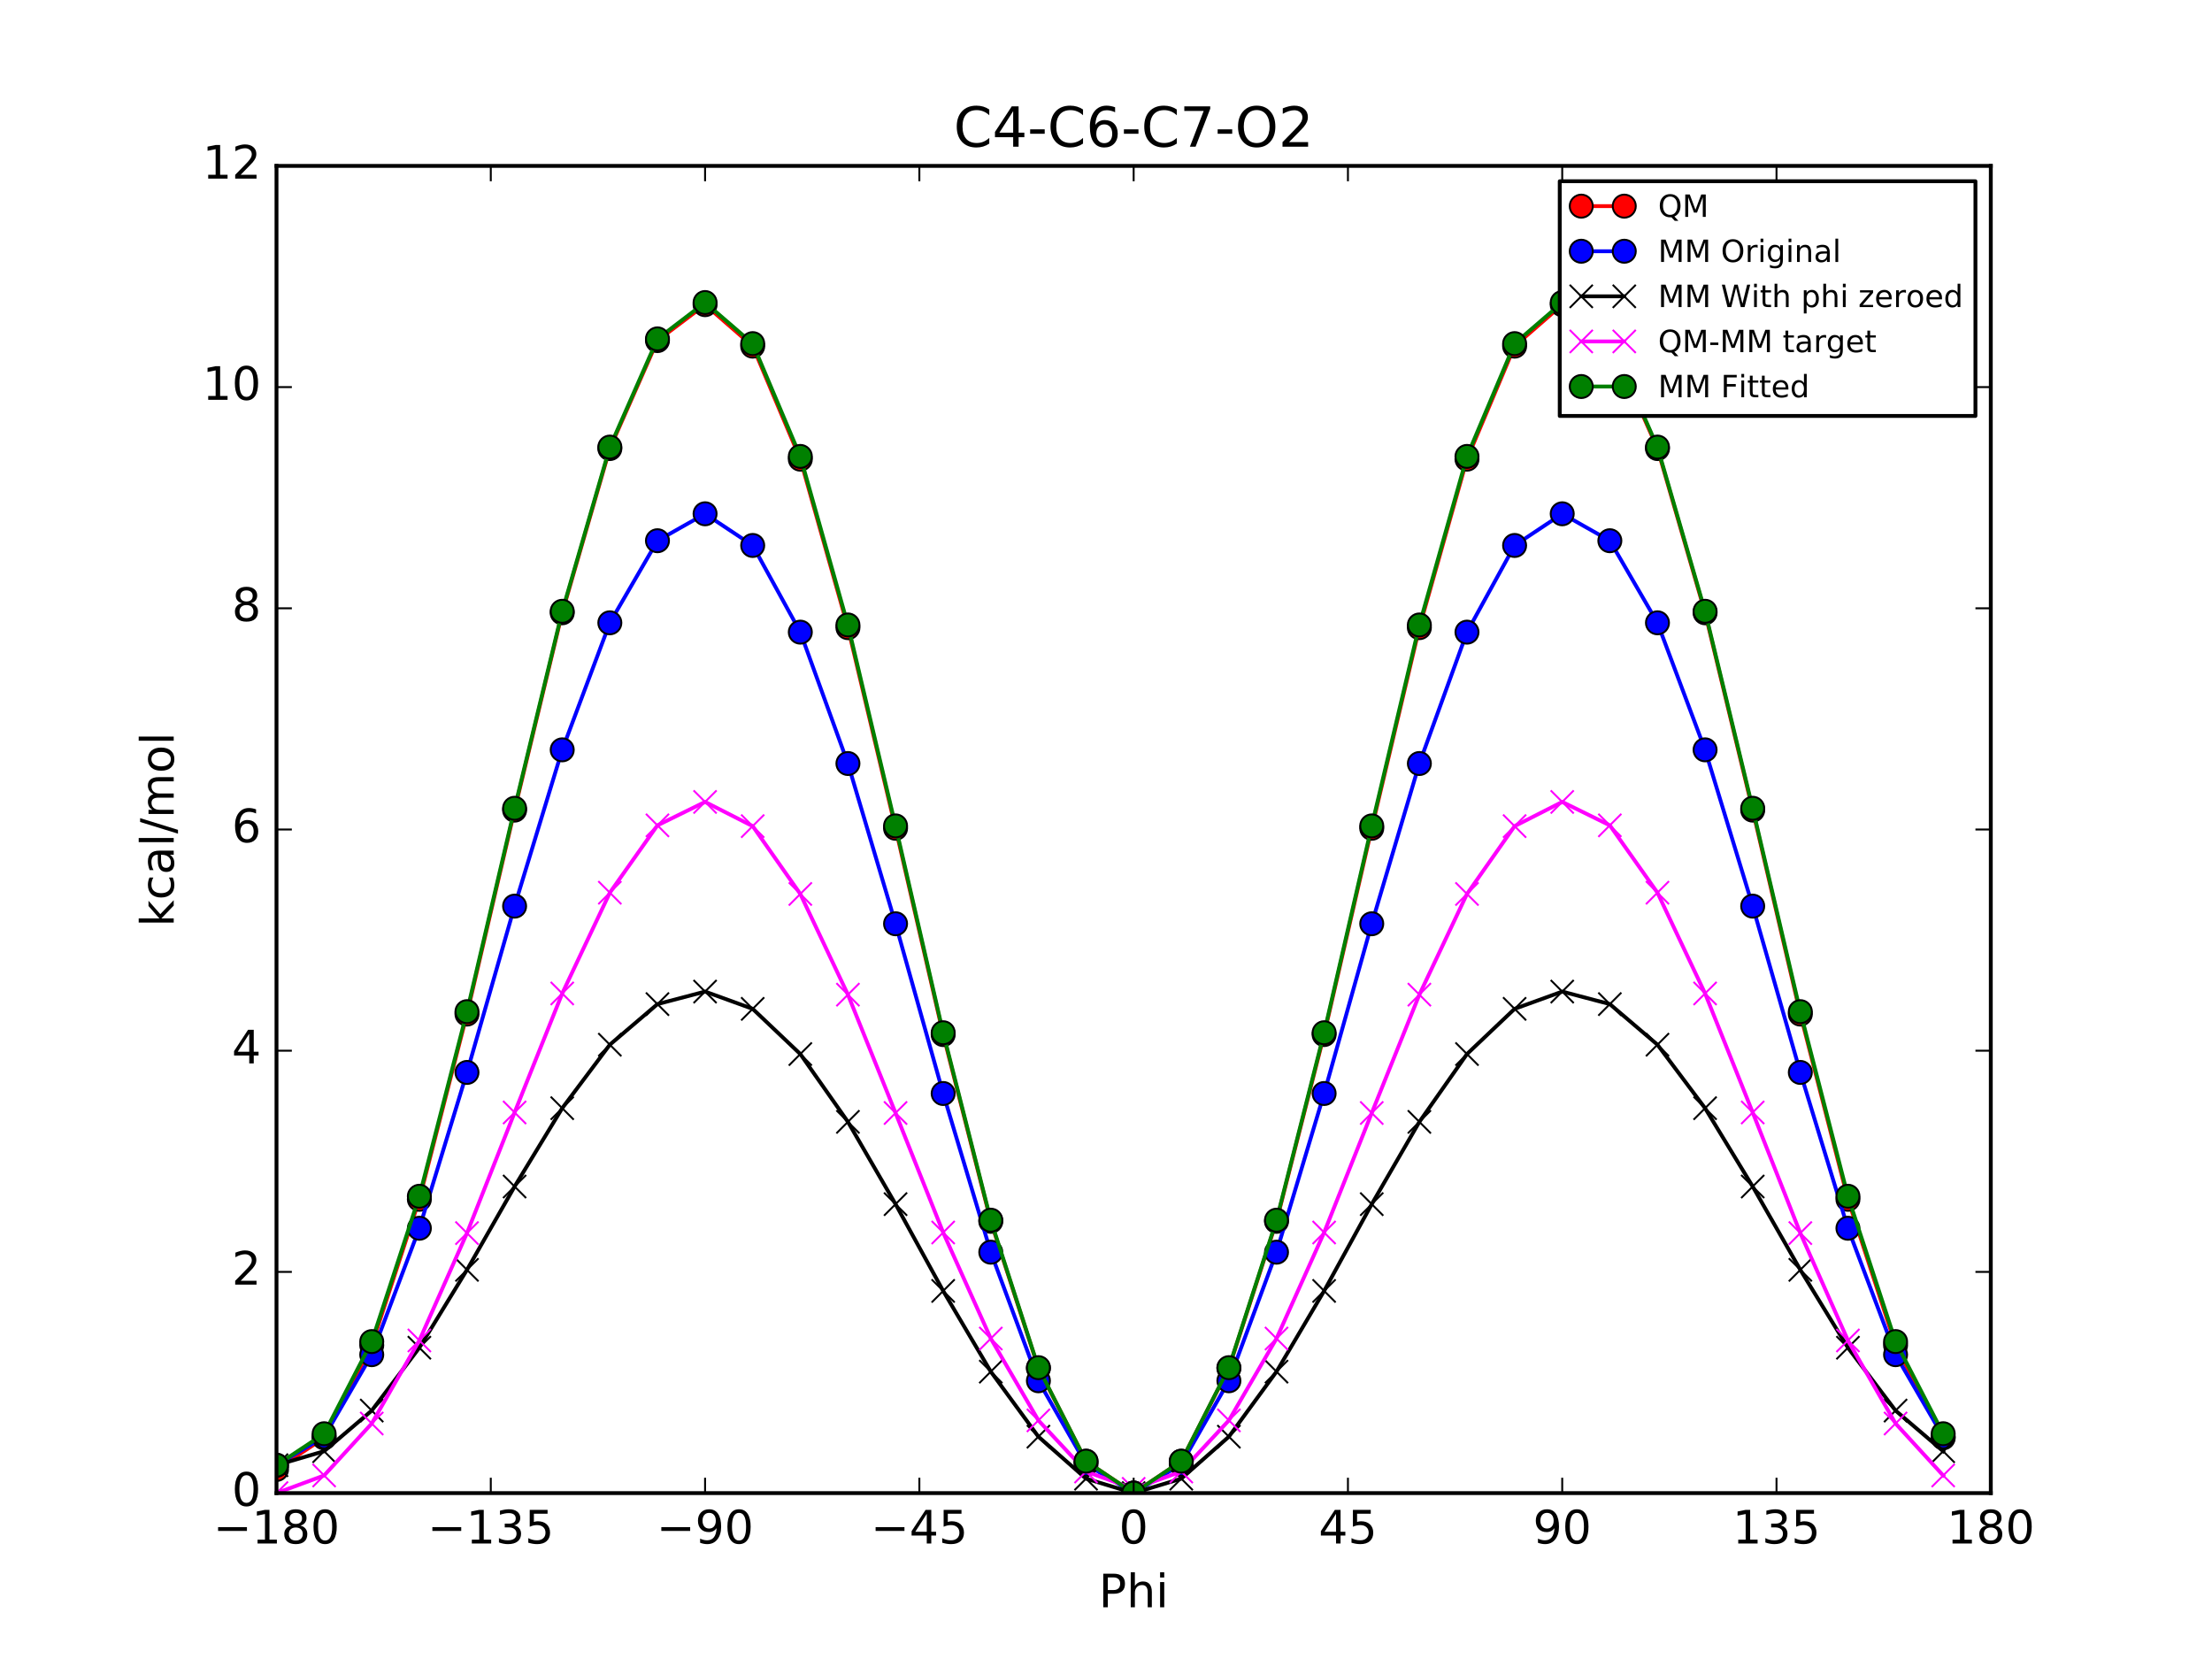 <?xml version="1.0" encoding="utf-8" standalone="no"?>
<!DOCTYPE svg PUBLIC "-//W3C//DTD SVG 1.1//EN"
  "http://www.w3.org/Graphics/SVG/1.1/DTD/svg11.dtd">
<!-- Created with matplotlib (http://matplotlib.org/) -->
<svg height="432pt" version="1.1" viewBox="0 0 576 432" width="576pt" xmlns="http://www.w3.org/2000/svg" xmlns:xlink="http://www.w3.org/1999/xlink">
 <defs>
  <style type="text/css">
*{stroke-linecap:butt;stroke-linejoin:round;stroke-miterlimit:100000;}
  </style>
 </defs>
 <g id="figure_1">
  <g id="patch_1">
   <path d="M 0 432 
L 576 432 
L 576 0 
L 0 0 
z
" style="fill:#ffffff;"/>
  </g>
  <g id="axes_1">
   <g id="patch_2">
    <path d="M 72 388.8 
L 518.4 388.8 
L 518.4 43.2 
L 72 43.2 
z
" style="fill:#ffffff;"/>
   </g>
   <g id="line2d_1">
    <path clip-path="url(#p58bc1a288d)" d="M 72 382.645 
L 84.4 374.407 
L 96.8 350.297 
L 109.2 312.298 
L 121.6 264.065 
L 134 210.957 
L 146.4 159.569 
L 158.8 116.803 
L 171.2 88.693 
L 183.6 79.334 
L 196 90.134 
L 208.4 119.565 
L 220.8 163.441 
L 233.2 215.684 
L 245.6 269.398 
L 258 318.031 
L 270.4 356.276 
L 282.8 380.52 
L 295.2 388.8 
L 307.6 380.52 
L 320 356.276 
L 332.4 318.031 
L 344.8 269.398 
L 357.2 215.684 
L 369.6 163.442 
L 382 119.565 
L 394.4 90.134 
L 406.8 79.334 
L 419.2 88.693 
L 431.6 116.803 
L 444 159.569 
L 456.4 210.957 
L 468.8 264.065 
L 481.2 312.298 
L 493.6 350.297 
L 506 374.407 
" style="fill:none;stroke:#ff0000;stroke-linecap:square;"/>
    <defs>
     <path d="M 0 3 
C 0.796 3 1.559 2.684 2.121 2.121 
C 2.684 1.559 3 0.796 3 0 
C 3 -0.796 2.684 -1.559 2.121 -2.121 
C 1.559 -2.684 0.796 -3 0 -3 
C -0.796 -3 -1.559 -2.684 -2.121 -2.121 
C -2.684 -1.559 -3 -0.796 -3 0 
C -3 0.796 -2.684 1.559 -2.121 2.121 
C -1.559 2.684 -0.796 3 0 3 
z
" id="m26757c34a2" style="stroke:#000000;stroke-width:0.5;"/>
    </defs>
    <g clip-path="url(#p58bc1a288d)">
     <use style="fill:#ff0000;stroke:#000000;stroke-width:0.5;" x="72.0" xlink:href="#m26757c34a2" y="382.645"/>
     <use style="fill:#ff0000;stroke:#000000;stroke-width:0.5;" x="84.4" xlink:href="#m26757c34a2" y="374.407"/>
     <use style="fill:#ff0000;stroke:#000000;stroke-width:0.5;" x="96.8" xlink:href="#m26757c34a2" y="350.297"/>
     <use style="fill:#ff0000;stroke:#000000;stroke-width:0.5;" x="109.2" xlink:href="#m26757c34a2" y="312.298"/>
     <use style="fill:#ff0000;stroke:#000000;stroke-width:0.5;" x="121.6" xlink:href="#m26757c34a2" y="264.065"/>
     <use style="fill:#ff0000;stroke:#000000;stroke-width:0.5;" x="134" xlink:href="#m26757c34a2" y="210.957"/>
     <use style="fill:#ff0000;stroke:#000000;stroke-width:0.5;" x="146.4" xlink:href="#m26757c34a2" y="159.569"/>
     <use style="fill:#ff0000;stroke:#000000;stroke-width:0.5;" x="158.8" xlink:href="#m26757c34a2" y="116.803"/>
     <use style="fill:#ff0000;stroke:#000000;stroke-width:0.5;" x="171.2" xlink:href="#m26757c34a2" y="88.693"/>
     <use style="fill:#ff0000;stroke:#000000;stroke-width:0.5;" x="183.6" xlink:href="#m26757c34a2" y="79.334"/>
     <use style="fill:#ff0000;stroke:#000000;stroke-width:0.5;" x="196" xlink:href="#m26757c34a2" y="90.134"/>
     <use style="fill:#ff0000;stroke:#000000;stroke-width:0.5;" x="208.4" xlink:href="#m26757c34a2" y="119.565"/>
     <use style="fill:#ff0000;stroke:#000000;stroke-width:0.5;" x="220.8" xlink:href="#m26757c34a2" y="163.441"/>
     <use style="fill:#ff0000;stroke:#000000;stroke-width:0.5;" x="233.2" xlink:href="#m26757c34a2" y="215.684"/>
     <use style="fill:#ff0000;stroke:#000000;stroke-width:0.5;" x="245.6" xlink:href="#m26757c34a2" y="269.398"/>
     <use style="fill:#ff0000;stroke:#000000;stroke-width:0.5;" x="258" xlink:href="#m26757c34a2" y="318.031"/>
     <use style="fill:#ff0000;stroke:#000000;stroke-width:0.5;" x="270.4" xlink:href="#m26757c34a2" y="356.276"/>
     <use style="fill:#ff0000;stroke:#000000;stroke-width:0.5;" x="282.8" xlink:href="#m26757c34a2" y="380.52"/>
     <use style="fill:#ff0000;stroke:#000000;stroke-width:0.5;" x="295.2" xlink:href="#m26757c34a2" y="388.8"/>
     <use style="fill:#ff0000;stroke:#000000;stroke-width:0.5;" x="307.6" xlink:href="#m26757c34a2" y="380.52"/>
     <use style="fill:#ff0000;stroke:#000000;stroke-width:0.5;" x="320" xlink:href="#m26757c34a2" y="356.276"/>
     <use style="fill:#ff0000;stroke:#000000;stroke-width:0.5;" x="332.4" xlink:href="#m26757c34a2" y="318.031"/>
     <use style="fill:#ff0000;stroke:#000000;stroke-width:0.5;" x="344.8" xlink:href="#m26757c34a2" y="269.398"/>
     <use style="fill:#ff0000;stroke:#000000;stroke-width:0.5;" x="357.2" xlink:href="#m26757c34a2" y="215.684"/>
     <use style="fill:#ff0000;stroke:#000000;stroke-width:0.5;" x="369.6" xlink:href="#m26757c34a2" y="163.442"/>
     <use style="fill:#ff0000;stroke:#000000;stroke-width:0.5;" x="382" xlink:href="#m26757c34a2" y="119.565"/>
     <use style="fill:#ff0000;stroke:#000000;stroke-width:0.5;" x="394.4" xlink:href="#m26757c34a2" y="90.134"/>
     <use style="fill:#ff0000;stroke:#000000;stroke-width:0.5;" x="406.8" xlink:href="#m26757c34a2" y="79.334"/>
     <use style="fill:#ff0000;stroke:#000000;stroke-width:0.5;" x="419.2" xlink:href="#m26757c34a2" y="88.693"/>
     <use style="fill:#ff0000;stroke:#000000;stroke-width:0.5;" x="431.6" xlink:href="#m26757c34a2" y="116.803"/>
     <use style="fill:#ff0000;stroke:#000000;stroke-width:0.5;" x="444" xlink:href="#m26757c34a2" y="159.569"/>
     <use style="fill:#ff0000;stroke:#000000;stroke-width:0.5;" x="456.4" xlink:href="#m26757c34a2" y="210.957"/>
     <use style="fill:#ff0000;stroke:#000000;stroke-width:0.5;" x="468.8" xlink:href="#m26757c34a2" y="264.065"/>
     <use style="fill:#ff0000;stroke:#000000;stroke-width:0.5;" x="481.2" xlink:href="#m26757c34a2" y="312.298"/>
     <use style="fill:#ff0000;stroke:#000000;stroke-width:0.5;" x="493.6" xlink:href="#m26757c34a2" y="350.297"/>
     <use style="fill:#ff0000;stroke:#000000;stroke-width:0.5;" x="506" xlink:href="#m26757c34a2" y="374.407"/>
    </g>
   </g>
   <g id="line2d_2">
    <path clip-path="url(#p58bc1a288d)" d="M 72 381.537 
L 84.4 374.138 
L 96.8 352.758 
L 109.2 319.835 
L 121.6 279.257 
L 134 235.956 
L 146.4 195.257 
L 158.8 162.177 
L 171.2 140.804 
L 183.6 133.79 
L 196 142.038 
L 208.4 164.609 
L 220.8 198.818 
L 233.2 240.545 
L 245.6 284.745 
L 258 326.065 
L 270.4 359.55 
L 282.8 381.281 
L 295.2 388.8 
L 307.6 381.281 
L 320 359.55 
L 332.4 326.065 
L 344.8 284.745 
L 357.2 240.545 
L 369.6 198.818 
L 382 164.609 
L 394.4 142.038 
L 406.8 133.79 
L 419.2 140.804 
L 431.6 162.177 
L 444 195.257 
L 456.4 235.956 
L 468.8 279.257 
L 481.2 319.835 
L 493.6 352.758 
L 506 374.138 
" style="fill:none;stroke:#0000ff;stroke-linecap:square;"/>
    <defs>
     <path d="M 0 3 
C 0.796 3 1.559 2.684 2.121 2.121 
C 2.684 1.559 3 0.796 3 0 
C 3 -0.796 2.684 -1.559 2.121 -2.121 
C 1.559 -2.684 0.796 -3 0 -3 
C -0.796 -3 -1.559 -2.684 -2.121 -2.121 
C -2.684 -1.559 -3 -0.796 -3 0 
C -3 0.796 -2.684 1.559 -2.121 2.121 
C -1.559 2.684 -0.796 3 0 3 
z
" id="m82354b1cc5" style="stroke:#000000;stroke-width:0.5;"/>
    </defs>
    <g clip-path="url(#p58bc1a288d)">
     <use style="fill:#0000ff;stroke:#000000;stroke-width:0.5;" x="72.0" xlink:href="#m82354b1cc5" y="381.537"/>
     <use style="fill:#0000ff;stroke:#000000;stroke-width:0.5;" x="84.4" xlink:href="#m82354b1cc5" y="374.138"/>
     <use style="fill:#0000ff;stroke:#000000;stroke-width:0.5;" x="96.8" xlink:href="#m82354b1cc5" y="352.758"/>
     <use style="fill:#0000ff;stroke:#000000;stroke-width:0.5;" x="109.2" xlink:href="#m82354b1cc5" y="319.835"/>
     <use style="fill:#0000ff;stroke:#000000;stroke-width:0.5;" x="121.6" xlink:href="#m82354b1cc5" y="279.257"/>
     <use style="fill:#0000ff;stroke:#000000;stroke-width:0.5;" x="134" xlink:href="#m82354b1cc5" y="235.956"/>
     <use style="fill:#0000ff;stroke:#000000;stroke-width:0.5;" x="146.4" xlink:href="#m82354b1cc5" y="195.257"/>
     <use style="fill:#0000ff;stroke:#000000;stroke-width:0.5;" x="158.8" xlink:href="#m82354b1cc5" y="162.177"/>
     <use style="fill:#0000ff;stroke:#000000;stroke-width:0.5;" x="171.2" xlink:href="#m82354b1cc5" y="140.804"/>
     <use style="fill:#0000ff;stroke:#000000;stroke-width:0.5;" x="183.6" xlink:href="#m82354b1cc5" y="133.79"/>
     <use style="fill:#0000ff;stroke:#000000;stroke-width:0.5;" x="196" xlink:href="#m82354b1cc5" y="142.038"/>
     <use style="fill:#0000ff;stroke:#000000;stroke-width:0.5;" x="208.4" xlink:href="#m82354b1cc5" y="164.609"/>
     <use style="fill:#0000ff;stroke:#000000;stroke-width:0.5;" x="220.8" xlink:href="#m82354b1cc5" y="198.818"/>
     <use style="fill:#0000ff;stroke:#000000;stroke-width:0.5;" x="233.2" xlink:href="#m82354b1cc5" y="240.545"/>
     <use style="fill:#0000ff;stroke:#000000;stroke-width:0.5;" x="245.6" xlink:href="#m82354b1cc5" y="284.745"/>
     <use style="fill:#0000ff;stroke:#000000;stroke-width:0.5;" x="258" xlink:href="#m82354b1cc5" y="326.065"/>
     <use style="fill:#0000ff;stroke:#000000;stroke-width:0.5;" x="270.4" xlink:href="#m82354b1cc5" y="359.55"/>
     <use style="fill:#0000ff;stroke:#000000;stroke-width:0.5;" x="282.8" xlink:href="#m82354b1cc5" y="381.281"/>
     <use style="fill:#0000ff;stroke:#000000;stroke-width:0.5;" x="295.2" xlink:href="#m82354b1cc5" y="388.8"/>
     <use style="fill:#0000ff;stroke:#000000;stroke-width:0.5;" x="307.6" xlink:href="#m82354b1cc5" y="381.281"/>
     <use style="fill:#0000ff;stroke:#000000;stroke-width:0.5;" x="320" xlink:href="#m82354b1cc5" y="359.55"/>
     <use style="fill:#0000ff;stroke:#000000;stroke-width:0.5;" x="332.4" xlink:href="#m82354b1cc5" y="326.065"/>
     <use style="fill:#0000ff;stroke:#000000;stroke-width:0.5;" x="344.8" xlink:href="#m82354b1cc5" y="284.745"/>
     <use style="fill:#0000ff;stroke:#000000;stroke-width:0.5;" x="357.2" xlink:href="#m82354b1cc5" y="240.545"/>
     <use style="fill:#0000ff;stroke:#000000;stroke-width:0.5;" x="369.6" xlink:href="#m82354b1cc5" y="198.818"/>
     <use style="fill:#0000ff;stroke:#000000;stroke-width:0.5;" x="382" xlink:href="#m82354b1cc5" y="164.609"/>
     <use style="fill:#0000ff;stroke:#000000;stroke-width:0.5;" x="394.4" xlink:href="#m82354b1cc5" y="142.038"/>
     <use style="fill:#0000ff;stroke:#000000;stroke-width:0.5;" x="406.8" xlink:href="#m82354b1cc5" y="133.79"/>
     <use style="fill:#0000ff;stroke:#000000;stroke-width:0.5;" x="419.2" xlink:href="#m82354b1cc5" y="140.804"/>
     <use style="fill:#0000ff;stroke:#000000;stroke-width:0.5;" x="431.6" xlink:href="#m82354b1cc5" y="162.177"/>
     <use style="fill:#0000ff;stroke:#000000;stroke-width:0.5;" x="444" xlink:href="#m82354b1cc5" y="195.257"/>
     <use style="fill:#0000ff;stroke:#000000;stroke-width:0.5;" x="456.4" xlink:href="#m82354b1cc5" y="235.956"/>
     <use style="fill:#0000ff;stroke:#000000;stroke-width:0.5;" x="468.8" xlink:href="#m82354b1cc5" y="279.257"/>
     <use style="fill:#0000ff;stroke:#000000;stroke-width:0.5;" x="481.2" xlink:href="#m82354b1cc5" y="319.835"/>
     <use style="fill:#0000ff;stroke:#000000;stroke-width:0.5;" x="493.6" xlink:href="#m82354b1cc5" y="352.758"/>
     <use style="fill:#0000ff;stroke:#000000;stroke-width:0.5;" x="506" xlink:href="#m82354b1cc5" y="374.138"/>
    </g>
   </g>
   <g id="line2d_3">
    <path clip-path="url(#p58bc1a288d)" d="M 72 381.537 
L 84.4 377.89 
L 96.8 367.312 
L 109.2 350.939 
L 121.6 330.663 
L 134 308.966 
L 146.4 288.569 
L 158.8 272.039 
L 171.2 261.469 
L 183.6 258.206 
L 196 262.702 
L 208.4 274.472 
L 220.8 292.13 
L 233.2 313.556 
L 245.6 336.151 
L 258 357.169 
L 270.4 374.104 
L 282.8 385.033 
L 295.2 388.8 
L 307.6 385.033 
L 320 374.104 
L 332.4 357.169 
L 344.8 336.151 
L 357.2 313.556 
L 369.6 292.13 
L 382 274.472 
L 394.4 262.702 
L 406.8 258.206 
L 419.2 261.469 
L 431.6 272.039 
L 444 288.569 
L 456.4 308.966 
L 468.8 330.663 
L 481.2 350.939 
L 493.6 367.312 
L 506 377.89 
" style="fill:none;stroke:#000000;stroke-linecap:square;"/>
    <defs>
     <path d="M -3 3 
L 3 -3 
M -3 -3 
L 3 3 
" id="mcf453b5e80" style="stroke:#000000;stroke-width:0.5;"/>
    </defs>
    <g clip-path="url(#p58bc1a288d)">
     <use style="stroke:#000000;stroke-width:0.5;" x="72.0" xlink:href="#mcf453b5e80" y="381.537"/>
     <use style="stroke:#000000;stroke-width:0.5;" x="84.4" xlink:href="#mcf453b5e80" y="377.89"/>
     <use style="stroke:#000000;stroke-width:0.5;" x="96.8" xlink:href="#mcf453b5e80" y="367.312"/>
     <use style="stroke:#000000;stroke-width:0.5;" x="109.2" xlink:href="#mcf453b5e80" y="350.939"/>
     <use style="stroke:#000000;stroke-width:0.5;" x="121.6" xlink:href="#mcf453b5e80" y="330.663"/>
     <use style="stroke:#000000;stroke-width:0.5;" x="134" xlink:href="#mcf453b5e80" y="308.966"/>
     <use style="stroke:#000000;stroke-width:0.5;" x="146.4" xlink:href="#mcf453b5e80" y="288.569"/>
     <use style="stroke:#000000;stroke-width:0.5;" x="158.8" xlink:href="#mcf453b5e80" y="272.039"/>
     <use style="stroke:#000000;stroke-width:0.5;" x="171.2" xlink:href="#mcf453b5e80" y="261.469"/>
     <use style="stroke:#000000;stroke-width:0.5;" x="183.6" xlink:href="#mcf453b5e80" y="258.206"/>
     <use style="stroke:#000000;stroke-width:0.5;" x="196" xlink:href="#mcf453b5e80" y="262.702"/>
     <use style="stroke:#000000;stroke-width:0.5;" x="208.4" xlink:href="#mcf453b5e80" y="274.472"/>
     <use style="stroke:#000000;stroke-width:0.5;" x="220.8" xlink:href="#mcf453b5e80" y="292.13"/>
     <use style="stroke:#000000;stroke-width:0.5;" x="233.2" xlink:href="#mcf453b5e80" y="313.556"/>
     <use style="stroke:#000000;stroke-width:0.5;" x="245.6" xlink:href="#mcf453b5e80" y="336.151"/>
     <use style="stroke:#000000;stroke-width:0.5;" x="258" xlink:href="#mcf453b5e80" y="357.169"/>
     <use style="stroke:#000000;stroke-width:0.5;" x="270.4" xlink:href="#mcf453b5e80" y="374.104"/>
     <use style="stroke:#000000;stroke-width:0.5;" x="282.8" xlink:href="#mcf453b5e80" y="385.033"/>
     <use style="stroke:#000000;stroke-width:0.5;" x="295.2" xlink:href="#mcf453b5e80" y="388.8"/>
     <use style="stroke:#000000;stroke-width:0.5;" x="307.6" xlink:href="#mcf453b5e80" y="385.033"/>
     <use style="stroke:#000000;stroke-width:0.5;" x="320" xlink:href="#mcf453b5e80" y="374.104"/>
     <use style="stroke:#000000;stroke-width:0.5;" x="332.4" xlink:href="#mcf453b5e80" y="357.169"/>
     <use style="stroke:#000000;stroke-width:0.5;" x="344.8" xlink:href="#mcf453b5e80" y="336.151"/>
     <use style="stroke:#000000;stroke-width:0.5;" x="357.2" xlink:href="#mcf453b5e80" y="313.556"/>
     <use style="stroke:#000000;stroke-width:0.5;" x="369.6" xlink:href="#mcf453b5e80" y="292.13"/>
     <use style="stroke:#000000;stroke-width:0.5;" x="382" xlink:href="#mcf453b5e80" y="274.472"/>
     <use style="stroke:#000000;stroke-width:0.5;" x="394.4" xlink:href="#mcf453b5e80" y="262.702"/>
     <use style="stroke:#000000;stroke-width:0.5;" x="406.8" xlink:href="#mcf453b5e80" y="258.206"/>
     <use style="stroke:#000000;stroke-width:0.5;" x="419.2" xlink:href="#mcf453b5e80" y="261.469"/>
     <use style="stroke:#000000;stroke-width:0.5;" x="431.6" xlink:href="#mcf453b5e80" y="272.039"/>
     <use style="stroke:#000000;stroke-width:0.5;" x="444" xlink:href="#mcf453b5e80" y="288.569"/>
     <use style="stroke:#000000;stroke-width:0.5;" x="456.4" xlink:href="#mcf453b5e80" y="308.966"/>
     <use style="stroke:#000000;stroke-width:0.5;" x="468.8" xlink:href="#mcf453b5e80" y="330.663"/>
     <use style="stroke:#000000;stroke-width:0.5;" x="481.2" xlink:href="#mcf453b5e80" y="350.939"/>
     <use style="stroke:#000000;stroke-width:0.5;" x="493.6" xlink:href="#mcf453b5e80" y="367.312"/>
     <use style="stroke:#000000;stroke-width:0.5;" x="506" xlink:href="#mcf453b5e80" y="377.89"/>
    </g>
   </g>
   <g id="line2d_4">
    <path clip-path="url(#p58bc1a288d)" d="M 72 388.8 
L 84.4 384.21 
L 96.8 370.677 
L 109.2 349.051 
L 121.6 321.095 
L 134 289.683 
L 146.4 258.693 
L 158.8 232.456 
L 171.2 214.917 
L 183.6 208.821 
L 196 215.124 
L 208.4 232.785 
L 220.8 259.004 
L 233.2 289.82 
L 245.6 320.94 
L 258 348.554 
L 270.4 369.864 
L 282.8 383.179 
L 295.2 387.692 
L 307.6 383.179 
L 320 369.864 
L 332.4 348.554 
L 344.8 320.94 
L 357.2 289.82 
L 369.6 259.004 
L 382 232.785 
L 394.4 215.124 
L 406.8 208.821 
L 419.2 214.917 
L 431.6 232.456 
L 444 258.693 
L 456.4 289.683 
L 468.8 321.095 
L 481.2 349.051 
L 493.6 370.677 
L 506 384.21 
" style="fill:none;stroke:#ff00ff;stroke-linecap:square;"/>
    <defs>
     <path d="M -3 3 
L 3 -3 
M -3 -3 
L 3 3 
" id="m5d5b185c65" style="stroke:#ff00ff;stroke-width:0.5;"/>
    </defs>
    <g clip-path="url(#p58bc1a288d)">
     <use style="fill:#ff00ff;stroke:#ff00ff;stroke-width:0.5;" x="72.0" xlink:href="#m5d5b185c65" y="388.8"/>
     <use style="fill:#ff00ff;stroke:#ff00ff;stroke-width:0.5;" x="84.4" xlink:href="#m5d5b185c65" y="384.21"/>
     <use style="fill:#ff00ff;stroke:#ff00ff;stroke-width:0.5;" x="96.8" xlink:href="#m5d5b185c65" y="370.677"/>
     <use style="fill:#ff00ff;stroke:#ff00ff;stroke-width:0.5;" x="109.2" xlink:href="#m5d5b185c65" y="349.051"/>
     <use style="fill:#ff00ff;stroke:#ff00ff;stroke-width:0.5;" x="121.6" xlink:href="#m5d5b185c65" y="321.095"/>
     <use style="fill:#ff00ff;stroke:#ff00ff;stroke-width:0.5;" x="134" xlink:href="#m5d5b185c65" y="289.683"/>
     <use style="fill:#ff00ff;stroke:#ff00ff;stroke-width:0.5;" x="146.4" xlink:href="#m5d5b185c65" y="258.693"/>
     <use style="fill:#ff00ff;stroke:#ff00ff;stroke-width:0.5;" x="158.8" xlink:href="#m5d5b185c65" y="232.456"/>
     <use style="fill:#ff00ff;stroke:#ff00ff;stroke-width:0.5;" x="171.2" xlink:href="#m5d5b185c65" y="214.917"/>
     <use style="fill:#ff00ff;stroke:#ff00ff;stroke-width:0.5;" x="183.6" xlink:href="#m5d5b185c65" y="208.821"/>
     <use style="fill:#ff00ff;stroke:#ff00ff;stroke-width:0.5;" x="196" xlink:href="#m5d5b185c65" y="215.124"/>
     <use style="fill:#ff00ff;stroke:#ff00ff;stroke-width:0.5;" x="208.4" xlink:href="#m5d5b185c65" y="232.785"/>
     <use style="fill:#ff00ff;stroke:#ff00ff;stroke-width:0.5;" x="220.8" xlink:href="#m5d5b185c65" y="259.004"/>
     <use style="fill:#ff00ff;stroke:#ff00ff;stroke-width:0.5;" x="233.2" xlink:href="#m5d5b185c65" y="289.82"/>
     <use style="fill:#ff00ff;stroke:#ff00ff;stroke-width:0.5;" x="245.6" xlink:href="#m5d5b185c65" y="320.94"/>
     <use style="fill:#ff00ff;stroke:#ff00ff;stroke-width:0.5;" x="258" xlink:href="#m5d5b185c65" y="348.554"/>
     <use style="fill:#ff00ff;stroke:#ff00ff;stroke-width:0.5;" x="270.4" xlink:href="#m5d5b185c65" y="369.864"/>
     <use style="fill:#ff00ff;stroke:#ff00ff;stroke-width:0.5;" x="282.8" xlink:href="#m5d5b185c65" y="383.179"/>
     <use style="fill:#ff00ff;stroke:#ff00ff;stroke-width:0.5;" x="295.2" xlink:href="#m5d5b185c65" y="387.692"/>
     <use style="fill:#ff00ff;stroke:#ff00ff;stroke-width:0.5;" x="307.6" xlink:href="#m5d5b185c65" y="383.179"/>
     <use style="fill:#ff00ff;stroke:#ff00ff;stroke-width:0.5;" x="320" xlink:href="#m5d5b185c65" y="369.864"/>
     <use style="fill:#ff00ff;stroke:#ff00ff;stroke-width:0.5;" x="332.4" xlink:href="#m5d5b185c65" y="348.554"/>
     <use style="fill:#ff00ff;stroke:#ff00ff;stroke-width:0.5;" x="344.8" xlink:href="#m5d5b185c65" y="320.94"/>
     <use style="fill:#ff00ff;stroke:#ff00ff;stroke-width:0.5;" x="357.2" xlink:href="#m5d5b185c65" y="289.82"/>
     <use style="fill:#ff00ff;stroke:#ff00ff;stroke-width:0.5;" x="369.6" xlink:href="#m5d5b185c65" y="259.004"/>
     <use style="fill:#ff00ff;stroke:#ff00ff;stroke-width:0.5;" x="382" xlink:href="#m5d5b185c65" y="232.785"/>
     <use style="fill:#ff00ff;stroke:#ff00ff;stroke-width:0.5;" x="394.4" xlink:href="#m5d5b185c65" y="215.124"/>
     <use style="fill:#ff00ff;stroke:#ff00ff;stroke-width:0.5;" x="406.8" xlink:href="#m5d5b185c65" y="208.821"/>
     <use style="fill:#ff00ff;stroke:#ff00ff;stroke-width:0.5;" x="419.2" xlink:href="#m5d5b185c65" y="214.917"/>
     <use style="fill:#ff00ff;stroke:#ff00ff;stroke-width:0.5;" x="431.6" xlink:href="#m5d5b185c65" y="232.456"/>
     <use style="fill:#ff00ff;stroke:#ff00ff;stroke-width:0.5;" x="444" xlink:href="#m5d5b185c65" y="258.693"/>
     <use style="fill:#ff00ff;stroke:#ff00ff;stroke-width:0.5;" x="456.4" xlink:href="#m5d5b185c65" y="289.683"/>
     <use style="fill:#ff00ff;stroke:#ff00ff;stroke-width:0.5;" x="468.8" xlink:href="#m5d5b185c65" y="321.095"/>
     <use style="fill:#ff00ff;stroke:#ff00ff;stroke-width:0.5;" x="481.2" xlink:href="#m5d5b185c65" y="349.051"/>
     <use style="fill:#ff00ff;stroke:#ff00ff;stroke-width:0.5;" x="493.6" xlink:href="#m5d5b185c65" y="370.677"/>
     <use style="fill:#ff00ff;stroke:#ff00ff;stroke-width:0.5;" x="506" xlink:href="#m5d5b185c65" y="384.21"/>
    </g>
   </g>
   <g id="line2d_5">
    <path clip-path="url(#p58bc1a288d)" d="M 72 381.537 
L 84.4 373.341 
L 96.8 349.344 
L 109.2 311.502 
L 121.6 263.434 
L 134 210.473 
L 146.4 159.178 
L 158.8 116.42 
L 171.2 88.246 
L 183.6 78.782 
L 196 89.479 
L 208.4 118.853 
L 220.8 162.739 
L 233.2 215.062 
L 245.6 268.923 
L 258 317.732 
L 270.4 356.136 
L 282.8 380.484 
L 295.2 388.8 
L 307.6 380.484 
L 320 356.136 
L 332.4 317.732 
L 344.8 268.923 
L 357.2 215.062 
L 369.6 162.739 
L 382 118.853 
L 394.4 89.479 
L 406.8 78.782 
L 419.2 88.246 
L 431.6 116.42 
L 444 159.178 
L 456.4 210.473 
L 468.8 263.434 
L 481.2 311.502 
L 493.6 349.344 
L 506 373.341 
" style="fill:none;stroke:#008000;stroke-linecap:square;"/>
    <defs>
     <path d="M 0 3 
C 0.796 3 1.559 2.684 2.121 2.121 
C 2.684 1.559 3 0.796 3 0 
C 3 -0.796 2.684 -1.559 2.121 -2.121 
C 1.559 -2.684 0.796 -3 0 -3 
C -0.796 -3 -1.559 -2.684 -2.121 -2.121 
C -2.684 -1.559 -3 -0.796 -3 0 
C -3 0.796 -2.684 1.559 -2.121 2.121 
C -1.559 2.684 -0.796 3 0 3 
z
" id="md212551bf4" style="stroke:#000000;stroke-width:0.5;"/>
    </defs>
    <g clip-path="url(#p58bc1a288d)">
     <use style="fill:#008000;stroke:#000000;stroke-width:0.5;" x="72.0" xlink:href="#md212551bf4" y="381.537"/>
     <use style="fill:#008000;stroke:#000000;stroke-width:0.5;" x="84.4" xlink:href="#md212551bf4" y="373.341"/>
     <use style="fill:#008000;stroke:#000000;stroke-width:0.5;" x="96.8" xlink:href="#md212551bf4" y="349.344"/>
     <use style="fill:#008000;stroke:#000000;stroke-width:0.5;" x="109.2" xlink:href="#md212551bf4" y="311.502"/>
     <use style="fill:#008000;stroke:#000000;stroke-width:0.5;" x="121.6" xlink:href="#md212551bf4" y="263.434"/>
     <use style="fill:#008000;stroke:#000000;stroke-width:0.5;" x="134" xlink:href="#md212551bf4" y="210.473"/>
     <use style="fill:#008000;stroke:#000000;stroke-width:0.5;" x="146.4" xlink:href="#md212551bf4" y="159.178"/>
     <use style="fill:#008000;stroke:#000000;stroke-width:0.5;" x="158.8" xlink:href="#md212551bf4" y="116.42"/>
     <use style="fill:#008000;stroke:#000000;stroke-width:0.5;" x="171.2" xlink:href="#md212551bf4" y="88.246"/>
     <use style="fill:#008000;stroke:#000000;stroke-width:0.5;" x="183.6" xlink:href="#md212551bf4" y="78.782"/>
     <use style="fill:#008000;stroke:#000000;stroke-width:0.5;" x="196" xlink:href="#md212551bf4" y="89.479"/>
     <use style="fill:#008000;stroke:#000000;stroke-width:0.5;" x="208.4" xlink:href="#md212551bf4" y="118.853"/>
     <use style="fill:#008000;stroke:#000000;stroke-width:0.5;" x="220.8" xlink:href="#md212551bf4" y="162.739"/>
     <use style="fill:#008000;stroke:#000000;stroke-width:0.5;" x="233.2" xlink:href="#md212551bf4" y="215.062"/>
     <use style="fill:#008000;stroke:#000000;stroke-width:0.5;" x="245.6" xlink:href="#md212551bf4" y="268.923"/>
     <use style="fill:#008000;stroke:#000000;stroke-width:0.5;" x="258" xlink:href="#md212551bf4" y="317.732"/>
     <use style="fill:#008000;stroke:#000000;stroke-width:0.5;" x="270.4" xlink:href="#md212551bf4" y="356.136"/>
     <use style="fill:#008000;stroke:#000000;stroke-width:0.5;" x="282.8" xlink:href="#md212551bf4" y="380.484"/>
     <use style="fill:#008000;stroke:#000000;stroke-width:0.5;" x="295.2" xlink:href="#md212551bf4" y="388.8"/>
     <use style="fill:#008000;stroke:#000000;stroke-width:0.5;" x="307.6" xlink:href="#md212551bf4" y="380.484"/>
     <use style="fill:#008000;stroke:#000000;stroke-width:0.5;" x="320" xlink:href="#md212551bf4" y="356.136"/>
     <use style="fill:#008000;stroke:#000000;stroke-width:0.5;" x="332.4" xlink:href="#md212551bf4" y="317.732"/>
     <use style="fill:#008000;stroke:#000000;stroke-width:0.5;" x="344.8" xlink:href="#md212551bf4" y="268.923"/>
     <use style="fill:#008000;stroke:#000000;stroke-width:0.5;" x="357.2" xlink:href="#md212551bf4" y="215.062"/>
     <use style="fill:#008000;stroke:#000000;stroke-width:0.5;" x="369.6" xlink:href="#md212551bf4" y="162.739"/>
     <use style="fill:#008000;stroke:#000000;stroke-width:0.5;" x="382" xlink:href="#md212551bf4" y="118.853"/>
     <use style="fill:#008000;stroke:#000000;stroke-width:0.5;" x="394.4" xlink:href="#md212551bf4" y="89.479"/>
     <use style="fill:#008000;stroke:#000000;stroke-width:0.5;" x="406.8" xlink:href="#md212551bf4" y="78.782"/>
     <use style="fill:#008000;stroke:#000000;stroke-width:0.5;" x="419.2" xlink:href="#md212551bf4" y="88.246"/>
     <use style="fill:#008000;stroke:#000000;stroke-width:0.5;" x="431.6" xlink:href="#md212551bf4" y="116.42"/>
     <use style="fill:#008000;stroke:#000000;stroke-width:0.5;" x="444" xlink:href="#md212551bf4" y="159.178"/>
     <use style="fill:#008000;stroke:#000000;stroke-width:0.5;" x="456.4" xlink:href="#md212551bf4" y="210.473"/>
     <use style="fill:#008000;stroke:#000000;stroke-width:0.5;" x="468.8" xlink:href="#md212551bf4" y="263.434"/>
     <use style="fill:#008000;stroke:#000000;stroke-width:0.5;" x="481.2" xlink:href="#md212551bf4" y="311.502"/>
     <use style="fill:#008000;stroke:#000000;stroke-width:0.5;" x="493.6" xlink:href="#md212551bf4" y="349.344"/>
     <use style="fill:#008000;stroke:#000000;stroke-width:0.5;" x="506" xlink:href="#md212551bf4" y="373.341"/>
    </g>
   </g>
   <g id="patch_3">
    <path d="M 72 388.8 
L 72 43.2 
" style="fill:none;stroke:#000000;stroke-linecap:square;stroke-linejoin:miter;"/>
   </g>
   <g id="patch_4">
    <path d="M 518.4 388.8 
L 518.4 43.2 
" style="fill:none;stroke:#000000;stroke-linecap:square;stroke-linejoin:miter;"/>
   </g>
   <g id="patch_5">
    <path d="M 72 43.2 
L 518.4 43.2 
" style="fill:none;stroke:#000000;stroke-linecap:square;stroke-linejoin:miter;"/>
   </g>
   <g id="patch_6">
    <path d="M 72 388.8 
L 518.4 388.8 
" style="fill:none;stroke:#000000;stroke-linecap:square;stroke-linejoin:miter;"/>
   </g>
   <g id="matplotlib.axis_1">
    <g id="xtick_1">
     <g id="line2d_6">
      <defs>
       <path d="M 0 0 
L 0 -4 
" id="m2f54795c45" style="stroke:#000000;stroke-width:0.5;"/>
      </defs>
      <g>
       <use style="stroke:#000000;stroke-width:0.5;" x="72.0" xlink:href="#m2f54795c45" y="388.8"/>
      </g>
     </g>
     <g id="line2d_7">
      <defs>
       <path d="M 0 0 
L 0 4 
" id="m5d44e9cb8e" style="stroke:#000000;stroke-width:0.5;"/>
      </defs>
      <g>
       <use style="stroke:#000000;stroke-width:0.5;" x="72.0" xlink:href="#m5d44e9cb8e" y="43.2"/>
      </g>
     </g>
     <g id="text_1">
      <!-- −180 -->
      <defs>
       <path d="M 31.781 66.406 
Q 24.172 66.406 20.328 58.906 
Q 16.5 51.422 16.5 36.375 
Q 16.5 21.391 20.328 13.891 
Q 24.172 6.391 31.781 6.391 
Q 39.453 6.391 43.281 13.891 
Q 47.125 21.391 47.125 36.375 
Q 47.125 51.422 43.281 58.906 
Q 39.453 66.406 31.781 66.406 
M 31.781 74.219 
Q 44.047 74.219 50.516 64.516 
Q 56.984 54.828 56.984 36.375 
Q 56.984 17.969 50.516 8.266 
Q 44.047 -1.422 31.781 -1.422 
Q 19.531 -1.422 13.062 8.266 
Q 6.594 17.969 6.594 36.375 
Q 6.594 54.828 13.062 64.516 
Q 19.531 74.219 31.781 74.219 
" id="BitstreamVeraSans-Roman-30"/>
       <path d="M 31.781 34.625 
Q 24.75 34.625 20.719 30.859 
Q 16.703 27.094 16.703 20.516 
Q 16.703 13.922 20.719 10.156 
Q 24.75 6.391 31.781 6.391 
Q 38.812 6.391 42.859 10.172 
Q 46.922 13.969 46.922 20.516 
Q 46.922 27.094 42.891 30.859 
Q 38.875 34.625 31.781 34.625 
M 21.922 38.812 
Q 15.578 40.375 12.031 44.719 
Q 8.5 49.078 8.5 55.328 
Q 8.5 64.062 14.719 69.141 
Q 20.953 74.219 31.781 74.219 
Q 42.672 74.219 48.875 69.141 
Q 55.078 64.062 55.078 55.328 
Q 55.078 49.078 51.531 44.719 
Q 48 40.375 41.703 38.812 
Q 48.828 37.156 52.797 32.312 
Q 56.781 27.484 56.781 20.516 
Q 56.781 9.906 50.312 4.234 
Q 43.844 -1.422 31.781 -1.422 
Q 19.734 -1.422 13.25 4.234 
Q 6.781 9.906 6.781 20.516 
Q 6.781 27.484 10.781 32.312 
Q 14.797 37.156 21.922 38.812 
M 18.312 54.391 
Q 18.312 48.734 21.844 45.562 
Q 25.391 42.391 31.781 42.391 
Q 38.141 42.391 41.719 45.562 
Q 45.312 48.734 45.312 54.391 
Q 45.312 60.062 41.719 63.234 
Q 38.141 66.406 31.781 66.406 
Q 25.391 66.406 21.844 63.234 
Q 18.312 60.062 18.312 54.391 
" id="BitstreamVeraSans-Roman-38"/>
       <path d="M 10.594 35.5 
L 73.188 35.5 
L 73.188 27.203 
L 10.594 27.203 
z
" id="BitstreamVeraSans-Roman-2212"/>
       <path d="M 12.406 8.297 
L 28.516 8.297 
L 28.516 63.922 
L 10.984 60.406 
L 10.984 69.391 
L 28.422 72.906 
L 38.281 72.906 
L 38.281 8.297 
L 54.391 8.297 
L 54.391 0 
L 12.406 0 
z
" id="BitstreamVeraSans-Roman-31"/>
      </defs>
      <g transform="translate(55.52 401.918)scale(0.12 -0.12)">
       <use xlink:href="#BitstreamVeraSans-Roman-2212"/>
       <use x="83.789" xlink:href="#BitstreamVeraSans-Roman-31"/>
       <use x="147.412" xlink:href="#BitstreamVeraSans-Roman-38"/>
       <use x="211.035" xlink:href="#BitstreamVeraSans-Roman-30"/>
      </g>
     </g>
    </g>
    <g id="xtick_2">
     <g id="line2d_8">
      <g>
       <use style="stroke:#000000;stroke-width:0.5;" x="127.8" xlink:href="#m2f54795c45" y="388.8"/>
      </g>
     </g>
     <g id="line2d_9">
      <g>
       <use style="stroke:#000000;stroke-width:0.5;" x="127.8" xlink:href="#m5d44e9cb8e" y="43.2"/>
      </g>
     </g>
     <g id="text_2">
      <!-- −135 -->
      <defs>
       <path d="M 40.578 39.312 
Q 47.656 37.797 51.625 33 
Q 55.609 28.219 55.609 21.188 
Q 55.609 10.406 48.188 4.484 
Q 40.766 -1.422 27.094 -1.422 
Q 22.516 -1.422 17.656 -0.516 
Q 12.797 0.391 7.625 2.203 
L 7.625 11.719 
Q 11.719 9.328 16.594 8.109 
Q 21.484 6.891 26.812 6.891 
Q 36.078 6.891 40.938 10.547 
Q 45.797 14.203 45.797 21.188 
Q 45.797 27.641 41.281 31.266 
Q 36.766 34.906 28.719 34.906 
L 20.219 34.906 
L 20.219 43.016 
L 29.109 43.016 
Q 36.375 43.016 40.234 45.922 
Q 44.094 48.828 44.094 54.297 
Q 44.094 59.906 40.109 62.906 
Q 36.141 65.922 28.719 65.922 
Q 24.656 65.922 20.016 65.031 
Q 15.375 64.156 9.812 62.312 
L 9.812 71.094 
Q 15.438 72.656 20.344 73.438 
Q 25.25 74.219 29.594 74.219 
Q 40.828 74.219 47.359 69.109 
Q 53.906 64.016 53.906 55.328 
Q 53.906 49.266 50.438 45.094 
Q 46.969 40.922 40.578 39.312 
" id="BitstreamVeraSans-Roman-33"/>
       <path d="M 10.797 72.906 
L 49.516 72.906 
L 49.516 64.594 
L 19.828 64.594 
L 19.828 46.734 
Q 21.969 47.469 24.109 47.828 
Q 26.266 48.188 28.422 48.188 
Q 40.625 48.188 47.75 41.5 
Q 54.891 34.812 54.891 23.391 
Q 54.891 11.625 47.562 5.094 
Q 40.234 -1.422 26.906 -1.422 
Q 22.312 -1.422 17.547 -0.641 
Q 12.797 0.141 7.719 1.703 
L 7.719 11.625 
Q 12.109 9.234 16.797 8.062 
Q 21.484 6.891 26.703 6.891 
Q 35.156 6.891 40.078 11.328 
Q 45.016 15.766 45.016 23.391 
Q 45.016 31 40.078 35.438 
Q 35.156 39.891 26.703 39.891 
Q 22.75 39.891 18.812 39.016 
Q 14.891 38.141 10.797 36.281 
z
" id="BitstreamVeraSans-Roman-35"/>
      </defs>
      <g transform="translate(111.32 401.918)scale(0.12 -0.12)">
       <use xlink:href="#BitstreamVeraSans-Roman-2212"/>
       <use x="83.789" xlink:href="#BitstreamVeraSans-Roman-31"/>
       <use x="147.412" xlink:href="#BitstreamVeraSans-Roman-33"/>
       <use x="211.035" xlink:href="#BitstreamVeraSans-Roman-35"/>
      </g>
     </g>
    </g>
    <g id="xtick_3">
     <g id="line2d_10">
      <g>
       <use style="stroke:#000000;stroke-width:0.5;" x="183.6" xlink:href="#m2f54795c45" y="388.8"/>
      </g>
     </g>
     <g id="line2d_11">
      <g>
       <use style="stroke:#000000;stroke-width:0.5;" x="183.6" xlink:href="#m5d44e9cb8e" y="43.2"/>
      </g>
     </g>
     <g id="text_3">
      <!-- −90 -->
      <defs>
       <path d="M 10.984 1.516 
L 10.984 10.5 
Q 14.703 8.734 18.5 7.812 
Q 22.312 6.891 25.984 6.891 
Q 35.75 6.891 40.891 13.453 
Q 46.047 20.016 46.781 33.406 
Q 43.953 29.203 39.594 26.953 
Q 35.25 24.703 29.984 24.703 
Q 19.047 24.703 12.672 31.312 
Q 6.297 37.938 6.297 49.422 
Q 6.297 60.641 12.938 67.422 
Q 19.578 74.219 30.609 74.219 
Q 43.266 74.219 49.922 64.516 
Q 56.594 54.828 56.594 36.375 
Q 56.594 19.141 48.406 8.859 
Q 40.234 -1.422 26.422 -1.422 
Q 22.703 -1.422 18.891 -0.688 
Q 15.094 0.047 10.984 1.516 
M 30.609 32.422 
Q 37.25 32.422 41.125 36.953 
Q 45.016 41.5 45.016 49.422 
Q 45.016 57.281 41.125 61.844 
Q 37.25 66.406 30.609 66.406 
Q 23.969 66.406 20.094 61.844 
Q 16.219 57.281 16.219 49.422 
Q 16.219 41.5 20.094 36.953 
Q 23.969 32.422 30.609 32.422 
" id="BitstreamVeraSans-Roman-39"/>
      </defs>
      <g transform="translate(170.937 401.918)scale(0.12 -0.12)">
       <use xlink:href="#BitstreamVeraSans-Roman-2212"/>
       <use x="83.789" xlink:href="#BitstreamVeraSans-Roman-39"/>
       <use x="147.412" xlink:href="#BitstreamVeraSans-Roman-30"/>
      </g>
     </g>
    </g>
    <g id="xtick_4">
     <g id="line2d_12">
      <g>
       <use style="stroke:#000000;stroke-width:0.5;" x="239.4" xlink:href="#m2f54795c45" y="388.8"/>
      </g>
     </g>
     <g id="line2d_13">
      <g>
       <use style="stroke:#000000;stroke-width:0.5;" x="239.4" xlink:href="#m5d44e9cb8e" y="43.2"/>
      </g>
     </g>
     <g id="text_4">
      <!-- −45 -->
      <defs>
       <path d="M 37.797 64.312 
L 12.891 25.391 
L 37.797 25.391 
z
M 35.203 72.906 
L 47.609 72.906 
L 47.609 25.391 
L 58.016 25.391 
L 58.016 17.188 
L 47.609 17.188 
L 47.609 0 
L 37.797 0 
L 37.797 17.188 
L 4.891 17.188 
L 4.891 26.703 
z
" id="BitstreamVeraSans-Roman-34"/>
      </defs>
      <g transform="translate(226.737 401.918)scale(0.12 -0.12)">
       <use xlink:href="#BitstreamVeraSans-Roman-2212"/>
       <use x="83.789" xlink:href="#BitstreamVeraSans-Roman-34"/>
       <use x="147.412" xlink:href="#BitstreamVeraSans-Roman-35"/>
      </g>
     </g>
    </g>
    <g id="xtick_5">
     <g id="line2d_14">
      <g>
       <use style="stroke:#000000;stroke-width:0.5;" x="295.2" xlink:href="#m2f54795c45" y="388.8"/>
      </g>
     </g>
     <g id="line2d_15">
      <g>
       <use style="stroke:#000000;stroke-width:0.5;" x="295.2" xlink:href="#m5d44e9cb8e" y="43.2"/>
      </g>
     </g>
     <g id="text_5">
      <!-- 0 -->
      <g transform="translate(291.382 401.918)scale(0.12 -0.12)">
       <use xlink:href="#BitstreamVeraSans-Roman-30"/>
      </g>
     </g>
    </g>
    <g id="xtick_6">
     <g id="line2d_16">
      <g>
       <use style="stroke:#000000;stroke-width:0.5;" x="351.0" xlink:href="#m2f54795c45" y="388.8"/>
      </g>
     </g>
     <g id="line2d_17">
      <g>
       <use style="stroke:#000000;stroke-width:0.5;" x="351.0" xlink:href="#m5d44e9cb8e" y="43.2"/>
      </g>
     </g>
     <g id="text_6">
      <!-- 45 -->
      <g transform="translate(343.365 401.918)scale(0.12 -0.12)">
       <use xlink:href="#BitstreamVeraSans-Roman-34"/>
       <use x="63.623" xlink:href="#BitstreamVeraSans-Roman-35"/>
      </g>
     </g>
    </g>
    <g id="xtick_7">
     <g id="line2d_18">
      <g>
       <use style="stroke:#000000;stroke-width:0.5;" x="406.8" xlink:href="#m2f54795c45" y="388.8"/>
      </g>
     </g>
     <g id="line2d_19">
      <g>
       <use style="stroke:#000000;stroke-width:0.5;" x="406.8" xlink:href="#m5d44e9cb8e" y="43.2"/>
      </g>
     </g>
     <g id="text_7">
      <!-- 90 -->
      <g transform="translate(399.165 401.918)scale(0.12 -0.12)">
       <use xlink:href="#BitstreamVeraSans-Roman-39"/>
       <use x="63.623" xlink:href="#BitstreamVeraSans-Roman-30"/>
      </g>
     </g>
    </g>
    <g id="xtick_8">
     <g id="line2d_20">
      <g>
       <use style="stroke:#000000;stroke-width:0.5;" x="462.6" xlink:href="#m2f54795c45" y="388.8"/>
      </g>
     </g>
     <g id="line2d_21">
      <g>
       <use style="stroke:#000000;stroke-width:0.5;" x="462.6" xlink:href="#m5d44e9cb8e" y="43.2"/>
      </g>
     </g>
     <g id="text_8">
      <!-- 135 -->
      <g transform="translate(451.147 401.918)scale(0.12 -0.12)">
       <use xlink:href="#BitstreamVeraSans-Roman-31"/>
       <use x="63.623" xlink:href="#BitstreamVeraSans-Roman-33"/>
       <use x="127.246" xlink:href="#BitstreamVeraSans-Roman-35"/>
      </g>
     </g>
    </g>
    <g id="xtick_9">
     <g id="line2d_22">
      <g>
       <use style="stroke:#000000;stroke-width:0.5;" x="518.4" xlink:href="#m2f54795c45" y="388.8"/>
      </g>
     </g>
     <g id="line2d_23">
      <g>
       <use style="stroke:#000000;stroke-width:0.5;" x="518.4" xlink:href="#m5d44e9cb8e" y="43.2"/>
      </g>
     </g>
     <g id="text_9">
      <!-- 180 -->
      <g transform="translate(506.947 401.918)scale(0.12 -0.12)">
       <use xlink:href="#BitstreamVeraSans-Roman-31"/>
       <use x="63.623" xlink:href="#BitstreamVeraSans-Roman-38"/>
       <use x="127.246" xlink:href="#BitstreamVeraSans-Roman-30"/>
      </g>
     </g>
    </g>
    <g id="text_10">
     <!-- Phi -->
     <defs>
      <path d="M 9.422 54.688 
L 18.406 54.688 
L 18.406 0 
L 9.422 0 
z
M 9.422 75.984 
L 18.406 75.984 
L 18.406 64.594 
L 9.422 64.594 
z
" id="BitstreamVeraSans-Roman-69"/>
      <path d="M 19.672 64.797 
L 19.672 37.406 
L 32.078 37.406 
Q 38.969 37.406 42.719 40.969 
Q 46.484 44.531 46.484 51.125 
Q 46.484 57.672 42.719 61.234 
Q 38.969 64.797 32.078 64.797 
z
M 9.812 72.906 
L 32.078 72.906 
Q 44.344 72.906 50.609 67.359 
Q 56.891 61.812 56.891 51.125 
Q 56.891 40.328 50.609 34.812 
Q 44.344 29.297 32.078 29.297 
L 19.672 29.297 
L 19.672 0 
L 9.812 0 
z
" id="BitstreamVeraSans-Roman-50"/>
      <path d="M 54.891 33.016 
L 54.891 0 
L 45.906 0 
L 45.906 32.719 
Q 45.906 40.484 42.875 44.328 
Q 39.844 48.188 33.797 48.188 
Q 26.516 48.188 22.312 43.547 
Q 18.109 38.922 18.109 30.906 
L 18.109 0 
L 9.078 0 
L 9.078 75.984 
L 18.109 75.984 
L 18.109 46.188 
Q 21.344 51.125 25.703 53.562 
Q 30.078 56 35.797 56 
Q 45.219 56 50.047 50.172 
Q 54.891 44.344 54.891 33.016 
" id="BitstreamVeraSans-Roman-68"/>
     </defs>
     <g transform="translate(286.113 418.532)scale(0.12 -0.12)">
      <use xlink:href="#BitstreamVeraSans-Roman-50"/>
      <use x="60.303" xlink:href="#BitstreamVeraSans-Roman-68"/>
      <use x="123.682" xlink:href="#BitstreamVeraSans-Roman-69"/>
     </g>
    </g>
   </g>
   <g id="matplotlib.axis_2">
    <g id="ytick_1">
     <g id="line2d_24">
      <defs>
       <path d="M 0 0 
L 4 0 
" id="mfa2bdc6112" style="stroke:#000000;stroke-width:0.5;"/>
      </defs>
      <g>
       <use style="stroke:#000000;stroke-width:0.5;" x="72.0" xlink:href="#mfa2bdc6112" y="388.8"/>
      </g>
     </g>
     <g id="line2d_25">
      <defs>
       <path d="M 0 0 
L -4 0 
" id="m37b42d6777" style="stroke:#000000;stroke-width:0.5;"/>
      </defs>
      <g>
       <use style="stroke:#000000;stroke-width:0.5;" x="518.4" xlink:href="#m37b42d6777" y="388.8"/>
      </g>
     </g>
     <g id="text_11">
      <!-- 0 -->
      <g transform="translate(60.365 392.111)scale(0.12 -0.12)">
       <use xlink:href="#BitstreamVeraSans-Roman-30"/>
      </g>
     </g>
    </g>
    <g id="ytick_2">
     <g id="line2d_26">
      <g>
       <use style="stroke:#000000;stroke-width:0.5;" x="72.0" xlink:href="#mfa2bdc6112" y="331.2"/>
      </g>
     </g>
     <g id="line2d_27">
      <g>
       <use style="stroke:#000000;stroke-width:0.5;" x="518.4" xlink:href="#m37b42d6777" y="331.2"/>
      </g>
     </g>
     <g id="text_12">
      <!-- 2 -->
      <defs>
       <path d="M 19.188 8.297 
L 53.609 8.297 
L 53.609 0 
L 7.328 0 
L 7.328 8.297 
Q 12.938 14.109 22.625 23.891 
Q 32.328 33.688 34.812 36.531 
Q 39.547 41.844 41.422 45.531 
Q 43.312 49.219 43.312 52.781 
Q 43.312 58.594 39.234 62.25 
Q 35.156 65.922 28.609 65.922 
Q 23.969 65.922 18.812 64.312 
Q 13.672 62.703 7.812 59.422 
L 7.812 69.391 
Q 13.766 71.781 18.938 73 
Q 24.125 74.219 28.422 74.219 
Q 39.75 74.219 46.484 68.547 
Q 53.219 62.891 53.219 53.422 
Q 53.219 48.922 51.531 44.891 
Q 49.859 40.875 45.406 35.406 
Q 44.188 33.984 37.641 27.219 
Q 31.109 20.453 19.188 8.297 
" id="BitstreamVeraSans-Roman-32"/>
      </defs>
      <g transform="translate(60.365 334.511)scale(0.12 -0.12)">
       <use xlink:href="#BitstreamVeraSans-Roman-32"/>
      </g>
     </g>
    </g>
    <g id="ytick_3">
     <g id="line2d_28">
      <g>
       <use style="stroke:#000000;stroke-width:0.5;" x="72.0" xlink:href="#mfa2bdc6112" y="273.6"/>
      </g>
     </g>
     <g id="line2d_29">
      <g>
       <use style="stroke:#000000;stroke-width:0.5;" x="518.4" xlink:href="#m37b42d6777" y="273.6"/>
      </g>
     </g>
     <g id="text_13">
      <!-- 4 -->
      <g transform="translate(60.365 276.911)scale(0.12 -0.12)">
       <use xlink:href="#BitstreamVeraSans-Roman-34"/>
      </g>
     </g>
    </g>
    <g id="ytick_4">
     <g id="line2d_30">
      <g>
       <use style="stroke:#000000;stroke-width:0.5;" x="72.0" xlink:href="#mfa2bdc6112" y="216.0"/>
      </g>
     </g>
     <g id="line2d_31">
      <g>
       <use style="stroke:#000000;stroke-width:0.5;" x="518.4" xlink:href="#m37b42d6777" y="216.0"/>
      </g>
     </g>
     <g id="text_14">
      <!-- 6 -->
      <defs>
       <path d="M 33.016 40.375 
Q 26.375 40.375 22.484 35.828 
Q 18.609 31.297 18.609 23.391 
Q 18.609 15.531 22.484 10.953 
Q 26.375 6.391 33.016 6.391 
Q 39.656 6.391 43.531 10.953 
Q 47.406 15.531 47.406 23.391 
Q 47.406 31.297 43.531 35.828 
Q 39.656 40.375 33.016 40.375 
M 52.594 71.297 
L 52.594 62.312 
Q 48.875 64.062 45.094 64.984 
Q 41.312 65.922 37.594 65.922 
Q 27.828 65.922 22.672 59.328 
Q 17.531 52.734 16.797 39.406 
Q 19.672 43.656 24.016 45.922 
Q 28.375 48.188 33.594 48.188 
Q 44.578 48.188 50.953 41.516 
Q 57.328 34.859 57.328 23.391 
Q 57.328 12.156 50.688 5.359 
Q 44.047 -1.422 33.016 -1.422 
Q 20.359 -1.422 13.672 8.266 
Q 6.984 17.969 6.984 36.375 
Q 6.984 53.656 15.188 63.938 
Q 23.391 74.219 37.203 74.219 
Q 40.922 74.219 44.703 73.484 
Q 48.484 72.75 52.594 71.297 
" id="BitstreamVeraSans-Roman-36"/>
      </defs>
      <g transform="translate(60.365 219.311)scale(0.12 -0.12)">
       <use xlink:href="#BitstreamVeraSans-Roman-36"/>
      </g>
     </g>
    </g>
    <g id="ytick_5">
     <g id="line2d_32">
      <g>
       <use style="stroke:#000000;stroke-width:0.5;" x="72.0" xlink:href="#mfa2bdc6112" y="158.4"/>
      </g>
     </g>
     <g id="line2d_33">
      <g>
       <use style="stroke:#000000;stroke-width:0.5;" x="518.4" xlink:href="#m37b42d6777" y="158.4"/>
      </g>
     </g>
     <g id="text_15">
      <!-- 8 -->
      <g transform="translate(60.365 161.711)scale(0.12 -0.12)">
       <use xlink:href="#BitstreamVeraSans-Roman-38"/>
      </g>
     </g>
    </g>
    <g id="ytick_6">
     <g id="line2d_34">
      <g>
       <use style="stroke:#000000;stroke-width:0.5;" x="72.0" xlink:href="#mfa2bdc6112" y="100.8"/>
      </g>
     </g>
     <g id="line2d_35">
      <g>
       <use style="stroke:#000000;stroke-width:0.5;" x="518.4" xlink:href="#m37b42d6777" y="100.8"/>
      </g>
     </g>
     <g id="text_16">
      <!-- 10 -->
      <g transform="translate(52.73 104.111)scale(0.12 -0.12)">
       <use xlink:href="#BitstreamVeraSans-Roman-31"/>
       <use x="63.623" xlink:href="#BitstreamVeraSans-Roman-30"/>
      </g>
     </g>
    </g>
    <g id="ytick_7">
     <g id="line2d_36">
      <g>
       <use style="stroke:#000000;stroke-width:0.5;" x="72.0" xlink:href="#mfa2bdc6112" y="43.2"/>
      </g>
     </g>
     <g id="line2d_37">
      <g>
       <use style="stroke:#000000;stroke-width:0.5;" x="518.4" xlink:href="#m37b42d6777" y="43.2"/>
      </g>
     </g>
     <g id="text_17">
      <!-- 12 -->
      <g transform="translate(52.73 46.511)scale(0.12 -0.12)">
       <use xlink:href="#BitstreamVeraSans-Roman-31"/>
       <use x="63.623" xlink:href="#BitstreamVeraSans-Roman-32"/>
      </g>
     </g>
    </g>
    <g id="text_18">
     <!-- kcal/mol -->
     <defs>
      <path d="M 30.609 48.391 
Q 23.391 48.391 19.188 42.75 
Q 14.984 37.109 14.984 27.297 
Q 14.984 17.484 19.156 11.844 
Q 23.344 6.203 30.609 6.203 
Q 37.797 6.203 41.984 11.859 
Q 46.188 17.531 46.188 27.297 
Q 46.188 37.016 41.984 42.703 
Q 37.797 48.391 30.609 48.391 
M 30.609 56 
Q 42.328 56 49.016 48.375 
Q 55.719 40.766 55.719 27.297 
Q 55.719 13.875 49.016 6.219 
Q 42.328 -1.422 30.609 -1.422 
Q 18.844 -1.422 12.172 6.219 
Q 5.516 13.875 5.516 27.297 
Q 5.516 40.766 12.172 48.375 
Q 18.844 56 30.609 56 
" id="BitstreamVeraSans-Roman-6f"/>
      <path d="M 9.078 75.984 
L 18.109 75.984 
L 18.109 31.109 
L 44.922 54.688 
L 56.391 54.688 
L 27.391 29.109 
L 57.625 0 
L 45.906 0 
L 18.109 26.703 
L 18.109 0 
L 9.078 0 
z
" id="BitstreamVeraSans-Roman-6b"/>
      <path d="M 34.281 27.484 
Q 23.391 27.484 19.188 25 
Q 14.984 22.516 14.984 16.5 
Q 14.984 11.719 18.141 8.906 
Q 21.297 6.109 26.703 6.109 
Q 34.188 6.109 38.703 11.406 
Q 43.219 16.703 43.219 25.484 
L 43.219 27.484 
z
M 52.203 31.203 
L 52.203 0 
L 43.219 0 
L 43.219 8.297 
Q 40.141 3.328 35.547 0.953 
Q 30.953 -1.422 24.312 -1.422 
Q 15.922 -1.422 10.953 3.297 
Q 6 8.016 6 15.922 
Q 6 25.141 12.172 29.828 
Q 18.359 34.516 30.609 34.516 
L 43.219 34.516 
L 43.219 35.406 
Q 43.219 41.609 39.141 45 
Q 35.062 48.391 27.688 48.391 
Q 23 48.391 18.547 47.266 
Q 14.109 46.141 10.016 43.891 
L 10.016 52.203 
Q 14.938 54.109 19.578 55.047 
Q 24.219 56 28.609 56 
Q 40.484 56 46.344 49.844 
Q 52.203 43.703 52.203 31.203 
" id="BitstreamVeraSans-Roman-61"/>
      <path d="M 25.391 72.906 
L 33.688 72.906 
L 8.297 -9.281 
L 0 -9.281 
z
" id="BitstreamVeraSans-Roman-2f"/>
      <path d="M 9.422 75.984 
L 18.406 75.984 
L 18.406 0 
L 9.422 0 
z
" id="BitstreamVeraSans-Roman-6c"/>
      <path d="M 48.781 52.594 
L 48.781 44.188 
Q 44.969 46.297 41.141 47.344 
Q 37.312 48.391 33.406 48.391 
Q 24.656 48.391 19.812 42.844 
Q 14.984 37.312 14.984 27.297 
Q 14.984 17.281 19.812 11.734 
Q 24.656 6.203 33.406 6.203 
Q 37.312 6.203 41.141 7.25 
Q 44.969 8.297 48.781 10.406 
L 48.781 2.094 
Q 45.016 0.344 40.984 -0.531 
Q 36.969 -1.422 32.422 -1.422 
Q 20.062 -1.422 12.781 6.344 
Q 5.516 14.109 5.516 27.297 
Q 5.516 40.672 12.859 48.328 
Q 20.219 56 33.016 56 
Q 37.156 56 41.109 55.141 
Q 45.062 54.297 48.781 52.594 
" id="BitstreamVeraSans-Roman-63"/>
      <path d="M 52 44.188 
Q 55.375 50.25 60.062 53.125 
Q 64.75 56 71.094 56 
Q 79.641 56 84.281 50.016 
Q 88.922 44.047 88.922 33.016 
L 88.922 0 
L 79.891 0 
L 79.891 32.719 
Q 79.891 40.578 77.094 44.375 
Q 74.312 48.188 68.609 48.188 
Q 61.625 48.188 57.562 43.547 
Q 53.516 38.922 53.516 30.906 
L 53.516 0 
L 44.484 0 
L 44.484 32.719 
Q 44.484 40.625 41.703 44.406 
Q 38.922 48.188 33.109 48.188 
Q 26.219 48.188 22.156 43.531 
Q 18.109 38.875 18.109 30.906 
L 18.109 0 
L 9.078 0 
L 9.078 54.688 
L 18.109 54.688 
L 18.109 46.188 
Q 21.188 51.219 25.484 53.609 
Q 29.781 56 35.688 56 
Q 41.656 56 45.828 52.969 
Q 50 49.953 52 44.188 
" id="BitstreamVeraSans-Roman-6d"/>
     </defs>
     <g transform="translate(45.234 241.321)rotate(-90.0)scale(0.12 -0.12)">
      <use xlink:href="#BitstreamVeraSans-Roman-6b"/>
      <use x="57.91" xlink:href="#BitstreamVeraSans-Roman-63"/>
      <use x="112.891" xlink:href="#BitstreamVeraSans-Roman-61"/>
      <use x="174.17" xlink:href="#BitstreamVeraSans-Roman-6c"/>
      <use x="201.953" xlink:href="#BitstreamVeraSans-Roman-2f"/>
      <use x="235.645" xlink:href="#BitstreamVeraSans-Roman-6d"/>
      <use x="333.057" xlink:href="#BitstreamVeraSans-Roman-6f"/>
      <use x="394.238" xlink:href="#BitstreamVeraSans-Roman-6c"/>
     </g>
    </g>
   </g>
   <g id="text_19">
    <!-- C4-C6-C7-O2 -->
    <defs>
     <path d="M 8.203 72.906 
L 55.078 72.906 
L 55.078 68.703 
L 28.609 0 
L 18.312 0 
L 43.219 64.594 
L 8.203 64.594 
z
" id="BitstreamVeraSans-Roman-37"/>
     <path d="M 4.891 31.391 
L 31.203 31.391 
L 31.203 23.391 
L 4.891 23.391 
z
" id="BitstreamVeraSans-Roman-2d"/>
     <path d="M 64.406 67.281 
L 64.406 56.891 
Q 59.422 61.531 53.781 63.812 
Q 48.141 66.109 41.797 66.109 
Q 29.297 66.109 22.656 58.469 
Q 16.016 50.828 16.016 36.375 
Q 16.016 21.969 22.656 14.328 
Q 29.297 6.688 41.797 6.688 
Q 48.141 6.688 53.781 8.984 
Q 59.422 11.281 64.406 15.922 
L 64.406 5.609 
Q 59.234 2.094 53.438 0.328 
Q 47.656 -1.422 41.219 -1.422 
Q 24.656 -1.422 15.125 8.703 
Q 5.609 18.844 5.609 36.375 
Q 5.609 53.953 15.125 64.078 
Q 24.656 74.219 41.219 74.219 
Q 47.75 74.219 53.531 72.484 
Q 59.328 70.75 64.406 67.281 
" id="BitstreamVeraSans-Roman-43"/>
     <path d="M 39.406 66.219 
Q 28.656 66.219 22.328 58.203 
Q 16.016 50.203 16.016 36.375 
Q 16.016 22.609 22.328 14.594 
Q 28.656 6.594 39.406 6.594 
Q 50.141 6.594 56.422 14.594 
Q 62.703 22.609 62.703 36.375 
Q 62.703 50.203 56.422 58.203 
Q 50.141 66.219 39.406 66.219 
M 39.406 74.219 
Q 54.734 74.219 63.906 63.938 
Q 73.094 53.656 73.094 36.375 
Q 73.094 19.141 63.906 8.859 
Q 54.734 -1.422 39.406 -1.422 
Q 24.031 -1.422 14.812 8.828 
Q 5.609 19.094 5.609 36.375 
Q 5.609 53.656 14.812 63.938 
Q 24.031 74.219 39.406 74.219 
" id="BitstreamVeraSans-Roman-4f"/>
    </defs>
    <g transform="translate(248.33 38.2)scale(0.144 -0.144)">
     <use xlink:href="#BitstreamVeraSans-Roman-43"/>
     <use x="69.824" xlink:href="#BitstreamVeraSans-Roman-34"/>
     <use x="133.447" xlink:href="#BitstreamVeraSans-Roman-2d"/>
     <use x="169.531" xlink:href="#BitstreamVeraSans-Roman-43"/>
     <use x="239.355" xlink:href="#BitstreamVeraSans-Roman-36"/>
     <use x="302.979" xlink:href="#BitstreamVeraSans-Roman-2d"/>
     <use x="339.062" xlink:href="#BitstreamVeraSans-Roman-43"/>
     <use x="408.887" xlink:href="#BitstreamVeraSans-Roman-37"/>
     <use x="472.51" xlink:href="#BitstreamVeraSans-Roman-2d"/>
     <use x="508.625" xlink:href="#BitstreamVeraSans-Roman-4f"/>
     <use x="587.336" xlink:href="#BitstreamVeraSans-Roman-32"/>
    </g>
   </g>
   <g id="legend_1">
    <g id="patch_7">
     <path d="M 406.156 108.312 
L 514.4 108.312 
L 514.4 47.2 
L 406.156 47.2 
z
" style="fill:#ffffff;stroke:#000000;stroke-linejoin:miter;"/>
    </g>
    <g id="line2d_38">
     <path d="M 411.756 53.679 
L 422.956 53.679 
" style="fill:none;stroke:#ff0000;stroke-linecap:square;"/>
    </g>
    <g id="line2d_39">
     <g>
      <use style="fill:#ff0000;stroke:#000000;stroke-width:0.5;" x="411.756" xlink:href="#m26757c34a2" y="53.679"/>
      <use style="fill:#ff0000;stroke:#000000;stroke-width:0.5;" x="422.956" xlink:href="#m26757c34a2" y="53.679"/>
     </g>
    </g>
    <g id="text_20">
     <!-- QM -->
     <defs>
      <path d="M 9.812 72.906 
L 24.516 72.906 
L 43.109 23.297 
L 61.812 72.906 
L 76.516 72.906 
L 76.516 0 
L 66.891 0 
L 66.891 64.016 
L 48.094 14.016 
L 38.188 14.016 
L 19.391 64.016 
L 19.391 0 
L 9.812 0 
z
" id="BitstreamVeraSans-Roman-4d"/>
      <path d="M 39.406 66.219 
Q 28.656 66.219 22.328 58.203 
Q 16.016 50.203 16.016 36.375 
Q 16.016 22.609 22.328 14.594 
Q 28.656 6.594 39.406 6.594 
Q 50.141 6.594 56.422 14.594 
Q 62.703 22.609 62.703 36.375 
Q 62.703 50.203 56.422 58.203 
Q 50.141 66.219 39.406 66.219 
M 53.219 1.312 
L 66.219 -12.891 
L 54.297 -12.891 
L 43.5 -1.219 
Q 41.891 -1.312 41.031 -1.359 
Q 40.188 -1.422 39.406 -1.422 
Q 24.031 -1.422 14.812 8.859 
Q 5.609 19.141 5.609 36.375 
Q 5.609 53.656 14.812 63.938 
Q 24.031 74.219 39.406 74.219 
Q 54.734 74.219 63.906 63.938 
Q 73.094 53.656 73.094 36.375 
Q 73.094 23.688 67.984 14.641 
Q 62.891 5.609 53.219 1.312 
" id="BitstreamVeraSans-Roman-51"/>
     </defs>
     <g transform="translate(431.756 56.479)scale(0.08 -0.08)">
      <use xlink:href="#BitstreamVeraSans-Roman-51"/>
      <use x="78.711" xlink:href="#BitstreamVeraSans-Roman-4d"/>
     </g>
    </g>
    <g id="line2d_40">
     <path d="M 411.756 65.421 
L 422.956 65.421 
" style="fill:none;stroke:#0000ff;stroke-linecap:square;"/>
    </g>
    <g id="line2d_41">
     <g>
      <use style="fill:#0000ff;stroke:#000000;stroke-width:0.5;" x="411.756" xlink:href="#m82354b1cc5" y="65.421"/>
      <use style="fill:#0000ff;stroke:#000000;stroke-width:0.5;" x="422.956" xlink:href="#m82354b1cc5" y="65.421"/>
     </g>
    </g>
    <g id="text_21">
     <!-- MM Original -->
     <defs>
      <path id="BitstreamVeraSans-Roman-20"/>
      <path d="M 45.406 27.984 
Q 45.406 37.75 41.375 43.109 
Q 37.359 48.484 30.078 48.484 
Q 22.859 48.484 18.828 43.109 
Q 14.797 37.75 14.797 27.984 
Q 14.797 18.266 18.828 12.891 
Q 22.859 7.516 30.078 7.516 
Q 37.359 7.516 41.375 12.891 
Q 45.406 18.266 45.406 27.984 
M 54.391 6.781 
Q 54.391 -7.172 48.188 -13.984 
Q 42 -20.797 29.203 -20.797 
Q 24.469 -20.797 20.266 -20.094 
Q 16.062 -19.391 12.109 -17.922 
L 12.109 -9.188 
Q 16.062 -11.328 19.922 -12.344 
Q 23.781 -13.375 27.781 -13.375 
Q 36.625 -13.375 41.016 -8.766 
Q 45.406 -4.156 45.406 5.172 
L 45.406 9.625 
Q 42.625 4.781 38.281 2.391 
Q 33.938 0 27.875 0 
Q 17.828 0 11.672 7.656 
Q 5.516 15.328 5.516 27.984 
Q 5.516 40.672 11.672 48.328 
Q 17.828 56 27.875 56 
Q 33.938 56 38.281 53.609 
Q 42.625 51.219 45.406 46.391 
L 45.406 54.688 
L 54.391 54.688 
z
" id="BitstreamVeraSans-Roman-67"/>
      <path d="M 54.891 33.016 
L 54.891 0 
L 45.906 0 
L 45.906 32.719 
Q 45.906 40.484 42.875 44.328 
Q 39.844 48.188 33.797 48.188 
Q 26.516 48.188 22.312 43.547 
Q 18.109 38.922 18.109 30.906 
L 18.109 0 
L 9.078 0 
L 9.078 54.688 
L 18.109 54.688 
L 18.109 46.188 
Q 21.344 51.125 25.703 53.562 
Q 30.078 56 35.797 56 
Q 45.219 56 50.047 50.172 
Q 54.891 44.344 54.891 33.016 
" id="BitstreamVeraSans-Roman-6e"/>
      <path d="M 41.109 46.297 
Q 39.594 47.172 37.812 47.578 
Q 36.031 48 33.891 48 
Q 26.266 48 22.188 43.047 
Q 18.109 38.094 18.109 28.812 
L 18.109 0 
L 9.078 0 
L 9.078 54.688 
L 18.109 54.688 
L 18.109 46.188 
Q 20.953 51.172 25.484 53.578 
Q 30.031 56 36.531 56 
Q 37.453 56 38.578 55.875 
Q 39.703 55.766 41.062 55.516 
z
" id="BitstreamVeraSans-Roman-72"/>
     </defs>
     <g transform="translate(431.756 68.221)scale(0.08 -0.08)">
      <use xlink:href="#BitstreamVeraSans-Roman-4d"/>
      <use x="86.279" xlink:href="#BitstreamVeraSans-Roman-4d"/>
      <use x="172.559" xlink:href="#BitstreamVeraSans-Roman-20"/>
      <use x="204.346" xlink:href="#BitstreamVeraSans-Roman-4f"/>
      <use x="283.057" xlink:href="#BitstreamVeraSans-Roman-72"/>
      <use x="324.17" xlink:href="#BitstreamVeraSans-Roman-69"/>
      <use x="351.953" xlink:href="#BitstreamVeraSans-Roman-67"/>
      <use x="415.43" xlink:href="#BitstreamVeraSans-Roman-69"/>
      <use x="443.213" xlink:href="#BitstreamVeraSans-Roman-6e"/>
      <use x="506.592" xlink:href="#BitstreamVeraSans-Roman-61"/>
      <use x="567.871" xlink:href="#BitstreamVeraSans-Roman-6c"/>
     </g>
    </g>
    <g id="line2d_42">
     <path d="M 411.756 77.164 
L 422.956 77.164 
" style="fill:none;stroke:#000000;stroke-linecap:square;"/>
    </g>
    <g id="line2d_43">
     <g>
      <use style="stroke:#000000;stroke-width:0.5;" x="411.756" xlink:href="#mcf453b5e80" y="77.164"/>
      <use style="stroke:#000000;stroke-width:0.5;" x="422.956" xlink:href="#mcf453b5e80" y="77.164"/>
     </g>
    </g>
    <g id="text_22">
     <!-- MM With phi zeroed -->
     <defs>
      <path d="M 3.328 72.906 
L 13.281 72.906 
L 28.609 11.281 
L 43.891 72.906 
L 54.984 72.906 
L 70.312 11.281 
L 85.594 72.906 
L 95.609 72.906 
L 77.297 0 
L 64.891 0 
L 49.516 63.281 
L 33.984 0 
L 21.578 0 
z
" id="BitstreamVeraSans-Roman-57"/>
      <path d="M 5.516 54.688 
L 48.188 54.688 
L 48.188 46.484 
L 14.406 7.172 
L 48.188 7.172 
L 48.188 0 
L 4.297 0 
L 4.297 8.203 
L 38.094 47.516 
L 5.516 47.516 
z
" id="BitstreamVeraSans-Roman-7a"/>
      <path d="M 18.312 70.219 
L 18.312 54.688 
L 36.812 54.688 
L 36.812 47.703 
L 18.312 47.703 
L 18.312 18.016 
Q 18.312 11.328 20.141 9.422 
Q 21.969 7.516 27.594 7.516 
L 36.812 7.516 
L 36.812 0 
L 27.594 0 
Q 17.188 0 13.234 3.875 
Q 9.281 7.766 9.281 18.016 
L 9.281 47.703 
L 2.688 47.703 
L 2.688 54.688 
L 9.281 54.688 
L 9.281 70.219 
z
" id="BitstreamVeraSans-Roman-74"/>
      <path d="M 18.109 8.203 
L 18.109 -20.797 
L 9.078 -20.797 
L 9.078 54.688 
L 18.109 54.688 
L 18.109 46.391 
Q 20.953 51.266 25.266 53.625 
Q 29.594 56 35.594 56 
Q 45.562 56 51.781 48.094 
Q 58.016 40.188 58.016 27.297 
Q 58.016 14.406 51.781 6.484 
Q 45.562 -1.422 35.594 -1.422 
Q 29.594 -1.422 25.266 0.953 
Q 20.953 3.328 18.109 8.203 
M 48.688 27.297 
Q 48.688 37.203 44.609 42.844 
Q 40.531 48.484 33.406 48.484 
Q 26.266 48.484 22.188 42.844 
Q 18.109 37.203 18.109 27.297 
Q 18.109 17.391 22.188 11.75 
Q 26.266 6.109 33.406 6.109 
Q 40.531 6.109 44.609 11.75 
Q 48.688 17.391 48.688 27.297 
" id="BitstreamVeraSans-Roman-70"/>
      <path d="M 56.203 29.594 
L 56.203 25.203 
L 14.891 25.203 
Q 15.484 15.922 20.484 11.062 
Q 25.484 6.203 34.422 6.203 
Q 39.594 6.203 44.453 7.469 
Q 49.312 8.734 54.109 11.281 
L 54.109 2.781 
Q 49.266 0.734 44.188 -0.344 
Q 39.109 -1.422 33.891 -1.422 
Q 20.797 -1.422 13.156 6.188 
Q 5.516 13.812 5.516 26.812 
Q 5.516 40.234 12.766 48.109 
Q 20.016 56 32.328 56 
Q 43.359 56 49.781 48.891 
Q 56.203 41.797 56.203 29.594 
M 47.219 32.234 
Q 47.125 39.594 43.094 43.984 
Q 39.062 48.391 32.422 48.391 
Q 24.906 48.391 20.391 44.141 
Q 15.875 39.891 15.188 32.172 
z
" id="BitstreamVeraSans-Roman-65"/>
      <path d="M 45.406 46.391 
L 45.406 75.984 
L 54.391 75.984 
L 54.391 0 
L 45.406 0 
L 45.406 8.203 
Q 42.578 3.328 38.25 0.953 
Q 33.938 -1.422 27.875 -1.422 
Q 17.969 -1.422 11.734 6.484 
Q 5.516 14.406 5.516 27.297 
Q 5.516 40.188 11.734 48.094 
Q 17.969 56 27.875 56 
Q 33.938 56 38.25 53.625 
Q 42.578 51.266 45.406 46.391 
M 14.797 27.297 
Q 14.797 17.391 18.875 11.75 
Q 22.953 6.109 30.078 6.109 
Q 37.203 6.109 41.297 11.75 
Q 45.406 17.391 45.406 27.297 
Q 45.406 37.203 41.297 42.844 
Q 37.203 48.484 30.078 48.484 
Q 22.953 48.484 18.875 42.844 
Q 14.797 37.203 14.797 27.297 
" id="BitstreamVeraSans-Roman-64"/>
     </defs>
     <g transform="translate(431.756 79.964)scale(0.08 -0.08)">
      <use xlink:href="#BitstreamVeraSans-Roman-4d"/>
      <use x="86.279" xlink:href="#BitstreamVeraSans-Roman-4d"/>
      <use x="172.559" xlink:href="#BitstreamVeraSans-Roman-20"/>
      <use x="204.346" xlink:href="#BitstreamVeraSans-Roman-57"/>
      <use x="303.191" xlink:href="#BitstreamVeraSans-Roman-69"/>
      <use x="330.975" xlink:href="#BitstreamVeraSans-Roman-74"/>
      <use x="370.184" xlink:href="#BitstreamVeraSans-Roman-68"/>
      <use x="433.562" xlink:href="#BitstreamVeraSans-Roman-20"/>
      <use x="465.35" xlink:href="#BitstreamVeraSans-Roman-70"/>
      <use x="528.826" xlink:href="#BitstreamVeraSans-Roman-68"/>
      <use x="592.205" xlink:href="#BitstreamVeraSans-Roman-69"/>
      <use x="619.988" xlink:href="#BitstreamVeraSans-Roman-20"/>
      <use x="651.775" xlink:href="#BitstreamVeraSans-Roman-7a"/>
      <use x="704.266" xlink:href="#BitstreamVeraSans-Roman-65"/>
      <use x="765.789" xlink:href="#BitstreamVeraSans-Roman-72"/>
      <use x="806.871" xlink:href="#BitstreamVeraSans-Roman-6f"/>
      <use x="868.053" xlink:href="#BitstreamVeraSans-Roman-65"/>
      <use x="929.576" xlink:href="#BitstreamVeraSans-Roman-64"/>
     </g>
    </g>
    <g id="line2d_44">
     <path d="M 411.756 88.906 
L 422.956 88.906 
" style="fill:none;stroke:#ff00ff;stroke-linecap:square;"/>
    </g>
    <g id="line2d_45">
     <g>
      <use style="fill:#ff00ff;stroke:#ff00ff;stroke-width:0.5;" x="411.756" xlink:href="#m5d5b185c65" y="88.906"/>
      <use style="fill:#ff00ff;stroke:#ff00ff;stroke-width:0.5;" x="422.956" xlink:href="#m5d5b185c65" y="88.906"/>
     </g>
    </g>
    <g id="text_23">
     <!-- QM-MM target -->
     <g transform="translate(431.756 91.706)scale(0.08 -0.08)">
      <use xlink:href="#BitstreamVeraSans-Roman-51"/>
      <use x="78.711" xlink:href="#BitstreamVeraSans-Roman-4d"/>
      <use x="164.99" xlink:href="#BitstreamVeraSans-Roman-2d"/>
      <use x="201.074" xlink:href="#BitstreamVeraSans-Roman-4d"/>
      <use x="287.354" xlink:href="#BitstreamVeraSans-Roman-4d"/>
      <use x="373.633" xlink:href="#BitstreamVeraSans-Roman-20"/>
      <use x="405.42" xlink:href="#BitstreamVeraSans-Roman-74"/>
      <use x="444.629" xlink:href="#BitstreamVeraSans-Roman-61"/>
      <use x="505.908" xlink:href="#BitstreamVeraSans-Roman-72"/>
      <use x="547.006" xlink:href="#BitstreamVeraSans-Roman-67"/>
      <use x="610.482" xlink:href="#BitstreamVeraSans-Roman-65"/>
      <use x="672.006" xlink:href="#BitstreamVeraSans-Roman-74"/>
     </g>
    </g>
    <g id="line2d_46">
     <path d="M 411.756 100.649 
L 422.956 100.649 
" style="fill:none;stroke:#008000;stroke-linecap:square;"/>
    </g>
    <g id="line2d_47">
     <g>
      <use style="fill:#008000;stroke:#000000;stroke-width:0.5;" x="411.756" xlink:href="#md212551bf4" y="100.649"/>
      <use style="fill:#008000;stroke:#000000;stroke-width:0.5;" x="422.956" xlink:href="#md212551bf4" y="100.649"/>
     </g>
    </g>
    <g id="text_24">
     <!-- MM Fitted -->
     <defs>
      <path d="M 9.812 72.906 
L 51.703 72.906 
L 51.703 64.594 
L 19.672 64.594 
L 19.672 43.109 
L 48.578 43.109 
L 48.578 34.812 
L 19.672 34.812 
L 19.672 0 
L 9.812 0 
z
" id="BitstreamVeraSans-Roman-46"/>
     </defs>
     <g transform="translate(431.756 103.449)scale(0.08 -0.08)">
      <use xlink:href="#BitstreamVeraSans-Roman-4d"/>
      <use x="86.279" xlink:href="#BitstreamVeraSans-Roman-4d"/>
      <use x="172.559" xlink:href="#BitstreamVeraSans-Roman-20"/>
      <use x="204.346" xlink:href="#BitstreamVeraSans-Roman-46"/>
      <use x="261.756" xlink:href="#BitstreamVeraSans-Roman-69"/>
      <use x="289.539" xlink:href="#BitstreamVeraSans-Roman-74"/>
      <use x="328.748" xlink:href="#BitstreamVeraSans-Roman-74"/>
      <use x="367.957" xlink:href="#BitstreamVeraSans-Roman-65"/>
      <use x="429.48" xlink:href="#BitstreamVeraSans-Roman-64"/>
     </g>
    </g>
   </g>
  </g>
 </g>
 <defs>
  <clipPath id="p58bc1a288d">
   <rect height="345.6" width="446.4" x="72.0" y="43.2"/>
  </clipPath>
 </defs>
</svg>

